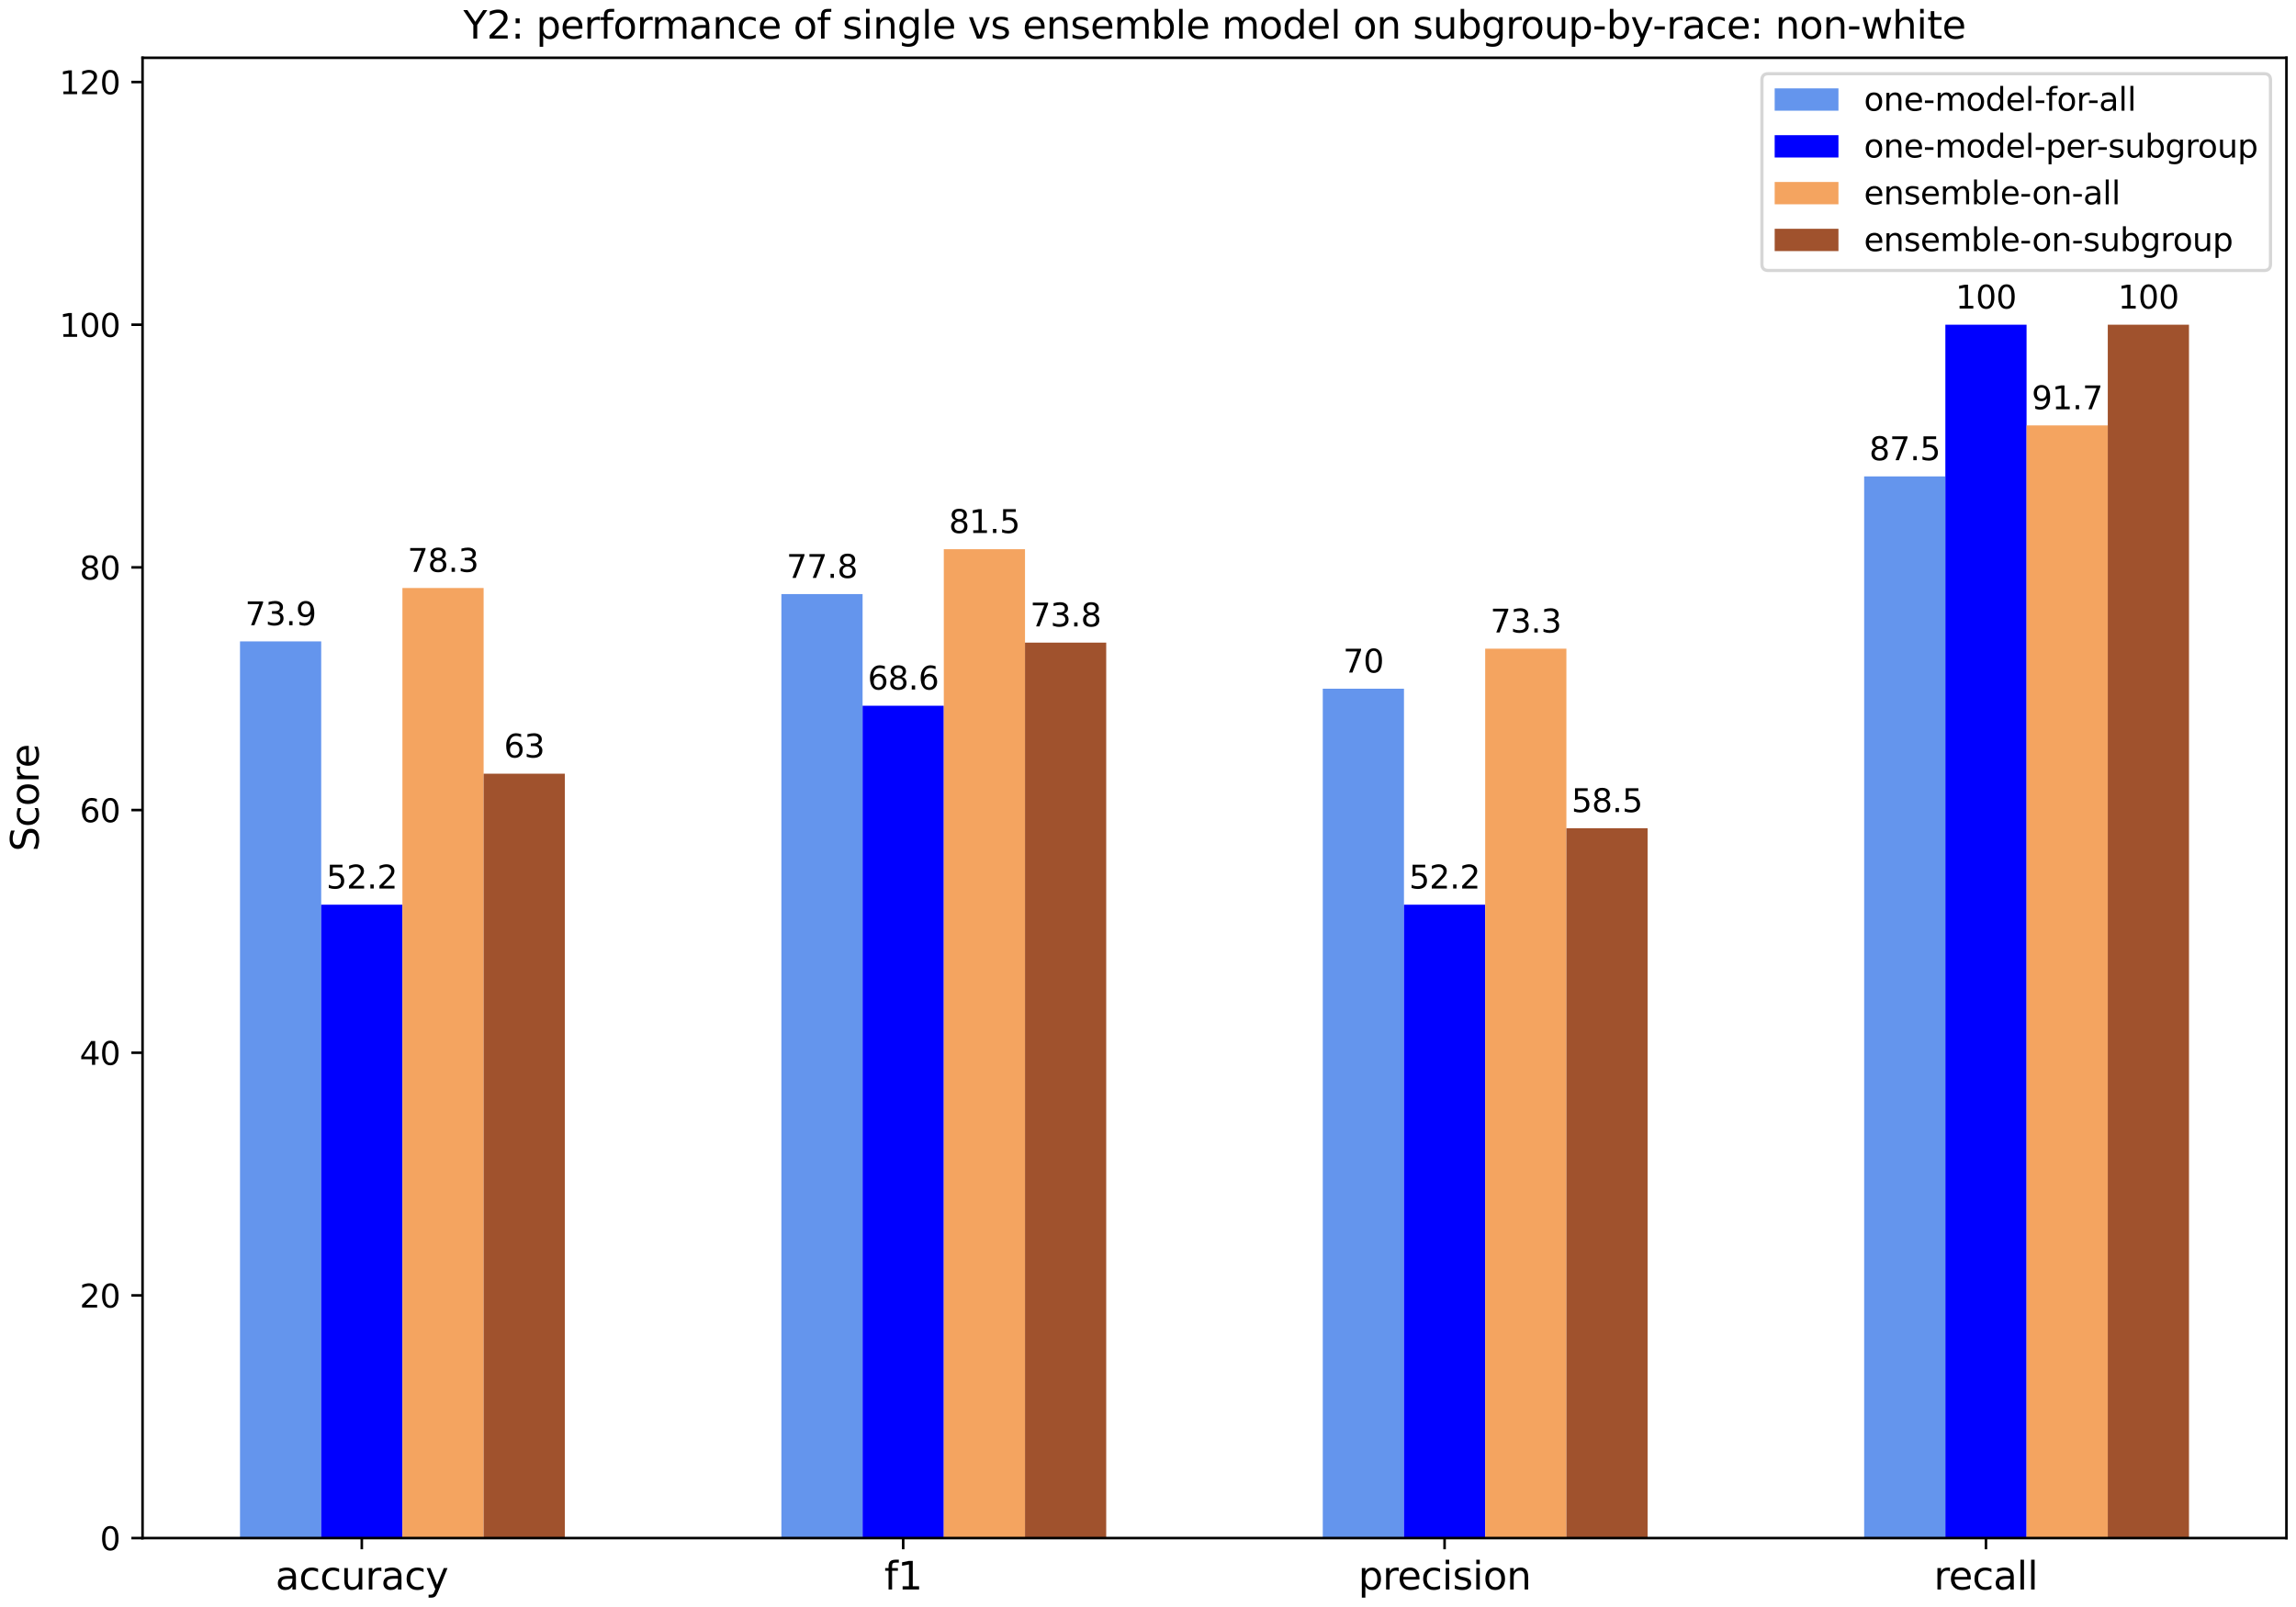<?xml version="1.0" encoding="utf-8" standalone="no"?>
<!DOCTYPE svg PUBLIC "-//W3C//DTD SVG 1.1//EN"
  "http://www.w3.org/Graphics/SVG/1.1/DTD/svg11.dtd">
<svg xmlns:xlink="http://www.w3.org/1999/xlink" width="720pt" height="504pt" viewBox="0 0 720 504" xmlns="http://www.w3.org/2000/svg" version="1.1">
 <defs>
  <style type="text/css">*{stroke-linejoin: round; stroke-linecap: butt}</style>
 </defs>
 <g id="figure_1">
  <g id="patch_1">
   <path d="M 0 504 
L 720 504 
L 720 0 
L 0 0 
z
" style="fill: #ffffff"/>
  </g>
  <g id="axes_1">
   <g id="patch_2">
    <path d="M 44.701 482.386 
L 717 482.386 
L 717 18.118 
L 44.701 18.118 
z
" style="fill: #ffffff"/>
   </g>
   <g id="patch_3">
    <path d="M 75.261 482.386 
L 100.726 482.386 
L 100.726 201.162 
L 75.261 201.162 
z
" clip-path="url(#p71ccd2388d)" style="fill: #6495ed"/>
   </g>
   <g id="patch_4">
    <path d="M 245.033 482.386 
L 270.499 482.386 
L 270.499 186.32 
L 245.033 186.32 
z
" clip-path="url(#p71ccd2388d)" style="fill: #6495ed"/>
   </g>
   <g id="patch_5">
    <path d="M 414.805 482.386 
L 440.271 482.386 
L 440.271 216.003 
L 414.805 216.003 
z
" clip-path="url(#p71ccd2388d)" style="fill: #6495ed"/>
   </g>
   <g id="patch_6">
    <path d="M 584.577 482.386 
L 610.043 482.386 
L 610.043 149.407 
L 584.577 149.407 
z
" clip-path="url(#p71ccd2388d)" style="fill: #6495ed"/>
   </g>
   <g id="patch_7">
    <path d="M 100.726 482.386 
L 126.192 482.386 
L 126.192 283.74 
L 100.726 283.74 
z
" clip-path="url(#p71ccd2388d)" style="fill: #0000ff"/>
   </g>
   <g id="patch_8">
    <path d="M 270.499 482.386 
L 295.964 482.386 
L 295.964 221.331 
L 270.499 221.331 
z
" clip-path="url(#p71ccd2388d)" style="fill: #0000ff"/>
   </g>
   <g id="patch_9">
    <path d="M 440.271 482.386 
L 465.737 482.386 
L 465.737 283.74 
L 440.271 283.74 
z
" clip-path="url(#p71ccd2388d)" style="fill: #0000ff"/>
   </g>
   <g id="patch_10">
    <path d="M 610.043 482.386 
L 635.509 482.386 
L 635.509 101.839 
L 610.043 101.839 
z
" clip-path="url(#p71ccd2388d)" style="fill: #0000ff"/>
   </g>
   <g id="patch_11">
    <path d="M 126.192 482.386 
L 151.658 482.386 
L 151.658 184.418 
L 126.192 184.418 
z
" clip-path="url(#p71ccd2388d)" style="fill: #f4a460"/>
   </g>
   <g id="patch_12">
    <path d="M 295.964 482.386 
L 321.43 482.386 
L 321.43 172.24 
L 295.964 172.24 
z
" clip-path="url(#p71ccd2388d)" style="fill: #f4a460"/>
   </g>
   <g id="patch_13">
    <path d="M 465.737 482.386 
L 491.203 482.386 
L 491.203 203.445 
L 465.737 203.445 
z
" clip-path="url(#p71ccd2388d)" style="fill: #f4a460"/>
   </g>
   <g id="patch_14">
    <path d="M 635.509 482.386 
L 660.975 482.386 
L 660.975 133.424 
L 635.509 133.424 
z
" clip-path="url(#p71ccd2388d)" style="fill: #f4a460"/>
   </g>
   <g id="patch_15">
    <path d="M 151.658 482.386 
L 177.124 482.386 
L 177.124 242.641 
L 151.658 242.641 
z
" clip-path="url(#p71ccd2388d)" style="fill: #a0522d"/>
   </g>
   <g id="patch_16">
    <path d="M 321.43 482.386 
L 346.896 482.386 
L 346.896 201.542 
L 321.43 201.542 
z
" clip-path="url(#p71ccd2388d)" style="fill: #a0522d"/>
   </g>
   <g id="patch_17">
    <path d="M 491.203 482.386 
L 516.668 482.386 
L 516.668 259.766 
L 491.203 259.766 
z
" clip-path="url(#p71ccd2388d)" style="fill: #a0522d"/>
   </g>
   <g id="patch_18">
    <path d="M 660.975 482.386 
L 686.441 482.386 
L 686.441 101.839 
L 660.975 101.839 
z
" clip-path="url(#p71ccd2388d)" style="fill: #a0522d"/>
   </g>
   <g id="matplotlib.axis_1">
    <g id="xtick_1">
     <g id="line2d_1">
      <defs>
       <path id="mdd1bd12310" d="M 0 0 
L 0 3.5 
" style="stroke: #000000; stroke-width: 0.8"/>
      </defs>
      <g>
       <use xlink:href="#mdd1bd12310" x="113.459" y="482.386" style="stroke: #000000; stroke-width: 0.8"/>
      </g>
     </g>
     <g id="text_1">
      <!-- accuracy -->
      <g transform="translate(86.388 498.504)scale(0.12 -0.12)">
       <defs>
        <path id="DejaVuSans-61" d="M 2194 1759 
Q 1497 1759 1228 1600 
Q 959 1441 959 1056 
Q 959 750 1161 570 
Q 1363 391 1709 391 
Q 2188 391 2477 730 
Q 2766 1069 2766 1631 
L 2766 1759 
L 2194 1759 
z
M 3341 1997 
L 3341 0 
L 2766 0 
L 2766 531 
Q 2569 213 2275 61 
Q 1981 -91 1556 -91 
Q 1019 -91 701 211 
Q 384 513 384 1019 
Q 384 1609 779 1909 
Q 1175 2209 1959 2209 
L 2766 2209 
L 2766 2266 
Q 2766 2663 2505 2880 
Q 2244 3097 1772 3097 
Q 1472 3097 1187 3025 
Q 903 2953 641 2809 
L 641 3341 
Q 956 3463 1253 3523 
Q 1550 3584 1831 3584 
Q 2591 3584 2966 3190 
Q 3341 2797 3341 1997 
z
" transform="scale(0.016)"/>
        <path id="DejaVuSans-63" d="M 3122 3366 
L 3122 2828 
Q 2878 2963 2633 3030 
Q 2388 3097 2138 3097 
Q 1578 3097 1268 2742 
Q 959 2388 959 1747 
Q 959 1106 1268 751 
Q 1578 397 2138 397 
Q 2388 397 2633 464 
Q 2878 531 3122 666 
L 3122 134 
Q 2881 22 2623 -34 
Q 2366 -91 2075 -91 
Q 1284 -91 818 406 
Q 353 903 353 1747 
Q 353 2603 823 3093 
Q 1294 3584 2113 3584 
Q 2378 3584 2631 3529 
Q 2884 3475 3122 3366 
z
" transform="scale(0.016)"/>
        <path id="DejaVuSans-75" d="M 544 1381 
L 544 3500 
L 1119 3500 
L 1119 1403 
Q 1119 906 1312 657 
Q 1506 409 1894 409 
Q 2359 409 2629 706 
Q 2900 1003 2900 1516 
L 2900 3500 
L 3475 3500 
L 3475 0 
L 2900 0 
L 2900 538 
Q 2691 219 2414 64 
Q 2138 -91 1772 -91 
Q 1169 -91 856 284 
Q 544 659 544 1381 
z
M 1991 3584 
L 1991 3584 
z
" transform="scale(0.016)"/>
        <path id="DejaVuSans-72" d="M 2631 2963 
Q 2534 3019 2420 3045 
Q 2306 3072 2169 3072 
Q 1681 3072 1420 2755 
Q 1159 2438 1159 1844 
L 1159 0 
L 581 0 
L 581 3500 
L 1159 3500 
L 1159 2956 
Q 1341 3275 1631 3429 
Q 1922 3584 2338 3584 
Q 2397 3584 2469 3576 
Q 2541 3569 2628 3553 
L 2631 2963 
z
" transform="scale(0.016)"/>
        <path id="DejaVuSans-79" d="M 2059 -325 
Q 1816 -950 1584 -1140 
Q 1353 -1331 966 -1331 
L 506 -1331 
L 506 -850 
L 844 -850 
Q 1081 -850 1212 -737 
Q 1344 -625 1503 -206 
L 1606 56 
L 191 3500 
L 800 3500 
L 1894 763 
L 2988 3500 
L 3597 3500 
L 2059 -325 
z
" transform="scale(0.016)"/>
       </defs>
       <use xlink:href="#DejaVuSans-61"/>
       <use xlink:href="#DejaVuSans-63" x="61.279"/>
       <use xlink:href="#DejaVuSans-63" x="116.26"/>
       <use xlink:href="#DejaVuSans-75" x="171.24"/>
       <use xlink:href="#DejaVuSans-72" x="234.619"/>
       <use xlink:href="#DejaVuSans-61" x="275.732"/>
       <use xlink:href="#DejaVuSans-63" x="337.012"/>
       <use xlink:href="#DejaVuSans-79" x="391.992"/>
      </g>
     </g>
    </g>
    <g id="xtick_2">
     <g id="line2d_2">
      <g>
       <use xlink:href="#mdd1bd12310" x="283.232" y="482.386" style="stroke: #000000; stroke-width: 0.8"/>
      </g>
     </g>
     <g id="text_2">
      <!-- f1 -->
      <g transform="translate(277.302 498.504)scale(0.12 -0.12)">
       <defs>
        <path id="DejaVuSans-66" d="M 2375 4863 
L 2375 4384 
L 1825 4384 
Q 1516 4384 1395 4259 
Q 1275 4134 1275 3809 
L 1275 3500 
L 2222 3500 
L 2222 3053 
L 1275 3053 
L 1275 0 
L 697 0 
L 697 3053 
L 147 3053 
L 147 3500 
L 697 3500 
L 697 3744 
Q 697 4328 969 4595 
Q 1241 4863 1831 4863 
L 2375 4863 
z
" transform="scale(0.016)"/>
        <path id="DejaVuSans-31" d="M 794 531 
L 1825 531 
L 1825 4091 
L 703 3866 
L 703 4441 
L 1819 4666 
L 2450 4666 
L 2450 531 
L 3481 531 
L 3481 0 
L 794 0 
L 794 531 
z
" transform="scale(0.016)"/>
       </defs>
       <use xlink:href="#DejaVuSans-66"/>
       <use xlink:href="#DejaVuSans-31" x="35.205"/>
      </g>
     </g>
    </g>
    <g id="xtick_3">
     <g id="line2d_3">
      <g>
       <use xlink:href="#mdd1bd12310" x="453.004" y="482.386" style="stroke: #000000; stroke-width: 0.8"/>
      </g>
     </g>
     <g id="text_3">
      <!-- precision -->
      <g transform="translate(425.939 498.504)scale(0.12 -0.12)">
       <defs>
        <path id="DejaVuSans-70" d="M 1159 525 
L 1159 -1331 
L 581 -1331 
L 581 3500 
L 1159 3500 
L 1159 2969 
Q 1341 3281 1617 3432 
Q 1894 3584 2278 3584 
Q 2916 3584 3314 3078 
Q 3713 2572 3713 1747 
Q 3713 922 3314 415 
Q 2916 -91 2278 -91 
Q 1894 -91 1617 61 
Q 1341 213 1159 525 
z
M 3116 1747 
Q 3116 2381 2855 2742 
Q 2594 3103 2138 3103 
Q 1681 3103 1420 2742 
Q 1159 2381 1159 1747 
Q 1159 1113 1420 752 
Q 1681 391 2138 391 
Q 2594 391 2855 752 
Q 3116 1113 3116 1747 
z
" transform="scale(0.016)"/>
        <path id="DejaVuSans-65" d="M 3597 1894 
L 3597 1613 
L 953 1613 
Q 991 1019 1311 708 
Q 1631 397 2203 397 
Q 2534 397 2845 478 
Q 3156 559 3463 722 
L 3463 178 
Q 3153 47 2828 -22 
Q 2503 -91 2169 -91 
Q 1331 -91 842 396 
Q 353 884 353 1716 
Q 353 2575 817 3079 
Q 1281 3584 2069 3584 
Q 2775 3584 3186 3129 
Q 3597 2675 3597 1894 
z
M 3022 2063 
Q 3016 2534 2758 2815 
Q 2500 3097 2075 3097 
Q 1594 3097 1305 2825 
Q 1016 2553 972 2059 
L 3022 2063 
z
" transform="scale(0.016)"/>
        <path id="DejaVuSans-69" d="M 603 3500 
L 1178 3500 
L 1178 0 
L 603 0 
L 603 3500 
z
M 603 4863 
L 1178 4863 
L 1178 4134 
L 603 4134 
L 603 4863 
z
" transform="scale(0.016)"/>
        <path id="DejaVuSans-73" d="M 2834 3397 
L 2834 2853 
Q 2591 2978 2328 3040 
Q 2066 3103 1784 3103 
Q 1356 3103 1142 2972 
Q 928 2841 928 2578 
Q 928 2378 1081 2264 
Q 1234 2150 1697 2047 
L 1894 2003 
Q 2506 1872 2764 1633 
Q 3022 1394 3022 966 
Q 3022 478 2636 193 
Q 2250 -91 1575 -91 
Q 1294 -91 989 -36 
Q 684 19 347 128 
L 347 722 
Q 666 556 975 473 
Q 1284 391 1588 391 
Q 1994 391 2212 530 
Q 2431 669 2431 922 
Q 2431 1156 2273 1281 
Q 2116 1406 1581 1522 
L 1381 1569 
Q 847 1681 609 1914 
Q 372 2147 372 2553 
Q 372 3047 722 3315 
Q 1072 3584 1716 3584 
Q 2034 3584 2315 3537 
Q 2597 3491 2834 3397 
z
" transform="scale(0.016)"/>
        <path id="DejaVuSans-6f" d="M 1959 3097 
Q 1497 3097 1228 2736 
Q 959 2375 959 1747 
Q 959 1119 1226 758 
Q 1494 397 1959 397 
Q 2419 397 2687 759 
Q 2956 1122 2956 1747 
Q 2956 2369 2687 2733 
Q 2419 3097 1959 3097 
z
M 1959 3584 
Q 2709 3584 3137 3096 
Q 3566 2609 3566 1747 
Q 3566 888 3137 398 
Q 2709 -91 1959 -91 
Q 1206 -91 779 398 
Q 353 888 353 1747 
Q 353 2609 779 3096 
Q 1206 3584 1959 3584 
z
" transform="scale(0.016)"/>
        <path id="DejaVuSans-6e" d="M 3513 2113 
L 3513 0 
L 2938 0 
L 2938 2094 
Q 2938 2591 2744 2837 
Q 2550 3084 2163 3084 
Q 1697 3084 1428 2787 
Q 1159 2491 1159 1978 
L 1159 0 
L 581 0 
L 581 3500 
L 1159 3500 
L 1159 2956 
Q 1366 3272 1645 3428 
Q 1925 3584 2291 3584 
Q 2894 3584 3203 3211 
Q 3513 2838 3513 2113 
z
" transform="scale(0.016)"/>
       </defs>
       <use xlink:href="#DejaVuSans-70"/>
       <use xlink:href="#DejaVuSans-72" x="63.477"/>
       <use xlink:href="#DejaVuSans-65" x="102.34"/>
       <use xlink:href="#DejaVuSans-63" x="163.863"/>
       <use xlink:href="#DejaVuSans-69" x="218.844"/>
       <use xlink:href="#DejaVuSans-73" x="246.627"/>
       <use xlink:href="#DejaVuSans-69" x="298.727"/>
       <use xlink:href="#DejaVuSans-6f" x="326.51"/>
       <use xlink:href="#DejaVuSans-6e" x="387.691"/>
      </g>
     </g>
    </g>
    <g id="xtick_4">
     <g id="line2d_4">
      <g>
       <use xlink:href="#mdd1bd12310" x="622.776" y="482.386" style="stroke: #000000; stroke-width: 0.8"/>
      </g>
     </g>
     <g id="text_4">
      <!-- recall -->
      <g transform="translate(606.443 498.504)scale(0.12 -0.12)">
       <defs>
        <path id="DejaVuSans-6c" d="M 603 4863 
L 1178 4863 
L 1178 0 
L 603 0 
L 603 4863 
z
" transform="scale(0.016)"/>
       </defs>
       <use xlink:href="#DejaVuSans-72"/>
       <use xlink:href="#DejaVuSans-65" x="38.863"/>
       <use xlink:href="#DejaVuSans-63" x="100.387"/>
       <use xlink:href="#DejaVuSans-61" x="155.367"/>
       <use xlink:href="#DejaVuSans-6c" x="216.646"/>
       <use xlink:href="#DejaVuSans-6c" x="244.43"/>
      </g>
     </g>
    </g>
   </g>
   <g id="matplotlib.axis_2">
    <g id="ytick_1">
     <g id="line2d_5">
      <defs>
       <path id="m88cc5aae6b" d="M 0 0 
L -3.5 0 
" style="stroke: #000000; stroke-width: 0.8"/>
      </defs>
      <g>
       <use xlink:href="#m88cc5aae6b" x="44.701" y="482.386" style="stroke: #000000; stroke-width: 0.8"/>
      </g>
     </g>
     <g id="text_5">
      <!-- 0 -->
      <g transform="translate(31.339 486.185)scale(0.1 -0.1)">
       <defs>
        <path id="DejaVuSans-30" d="M 2034 4250 
Q 1547 4250 1301 3770 
Q 1056 3291 1056 2328 
Q 1056 1369 1301 889 
Q 1547 409 2034 409 
Q 2525 409 2770 889 
Q 3016 1369 3016 2328 
Q 3016 3291 2770 3770 
Q 2525 4250 2034 4250 
z
M 2034 4750 
Q 2819 4750 3233 4129 
Q 3647 3509 3647 2328 
Q 3647 1150 3233 529 
Q 2819 -91 2034 -91 
Q 1250 -91 836 529 
Q 422 1150 422 2328 
Q 422 3509 836 4129 
Q 1250 4750 2034 4750 
z
" transform="scale(0.016)"/>
       </defs>
       <use xlink:href="#DejaVuSans-30"/>
      </g>
     </g>
    </g>
    <g id="ytick_2">
     <g id="line2d_6">
      <g>
       <use xlink:href="#m88cc5aae6b" x="44.701" y="406.277" style="stroke: #000000; stroke-width: 0.8"/>
      </g>
     </g>
     <g id="text_6">
      <!-- 20 -->
      <g transform="translate(24.976 410.076)scale(0.1 -0.1)">
       <defs>
        <path id="DejaVuSans-32" d="M 1228 531 
L 3431 531 
L 3431 0 
L 469 0 
L 469 531 
Q 828 903 1448 1529 
Q 2069 2156 2228 2338 
Q 2531 2678 2651 2914 
Q 2772 3150 2772 3378 
Q 2772 3750 2511 3984 
Q 2250 4219 1831 4219 
Q 1534 4219 1204 4116 
Q 875 4013 500 3803 
L 500 4441 
Q 881 4594 1212 4672 
Q 1544 4750 1819 4750 
Q 2544 4750 2975 4387 
Q 3406 4025 3406 3419 
Q 3406 3131 3298 2873 
Q 3191 2616 2906 2266 
Q 2828 2175 2409 1742 
Q 1991 1309 1228 531 
z
" transform="scale(0.016)"/>
       </defs>
       <use xlink:href="#DejaVuSans-32"/>
       <use xlink:href="#DejaVuSans-30" x="63.623"/>
      </g>
     </g>
    </g>
    <g id="ytick_3">
     <g id="line2d_7">
      <g>
       <use xlink:href="#m88cc5aae6b" x="44.701" y="330.167" style="stroke: #000000; stroke-width: 0.8"/>
      </g>
     </g>
     <g id="text_7">
      <!-- 40 -->
      <g transform="translate(24.976 333.966)scale(0.1 -0.1)">
       <defs>
        <path id="DejaVuSans-34" d="M 2419 4116 
L 825 1625 
L 2419 1625 
L 2419 4116 
z
M 2253 4666 
L 3047 4666 
L 3047 1625 
L 3713 1625 
L 3713 1100 
L 3047 1100 
L 3047 0 
L 2419 0 
L 2419 1100 
L 313 1100 
L 313 1709 
L 2253 4666 
z
" transform="scale(0.016)"/>
       </defs>
       <use xlink:href="#DejaVuSans-34"/>
       <use xlink:href="#DejaVuSans-30" x="63.623"/>
      </g>
     </g>
    </g>
    <g id="ytick_4">
     <g id="line2d_8">
      <g>
       <use xlink:href="#m88cc5aae6b" x="44.701" y="254.058" style="stroke: #000000; stroke-width: 0.8"/>
      </g>
     </g>
     <g id="text_8">
      <!-- 60 -->
      <g transform="translate(24.976 257.857)scale(0.1 -0.1)">
       <defs>
        <path id="DejaVuSans-36" d="M 2113 2584 
Q 1688 2584 1439 2293 
Q 1191 2003 1191 1497 
Q 1191 994 1439 701 
Q 1688 409 2113 409 
Q 2538 409 2786 701 
Q 3034 994 3034 1497 
Q 3034 2003 2786 2293 
Q 2538 2584 2113 2584 
z
M 3366 4563 
L 3366 3988 
Q 3128 4100 2886 4159 
Q 2644 4219 2406 4219 
Q 1781 4219 1451 3797 
Q 1122 3375 1075 2522 
Q 1259 2794 1537 2939 
Q 1816 3084 2150 3084 
Q 2853 3084 3261 2657 
Q 3669 2231 3669 1497 
Q 3669 778 3244 343 
Q 2819 -91 2113 -91 
Q 1303 -91 875 529 
Q 447 1150 447 2328 
Q 447 3434 972 4092 
Q 1497 4750 2381 4750 
Q 2619 4750 2861 4703 
Q 3103 4656 3366 4563 
z
" transform="scale(0.016)"/>
       </defs>
       <use xlink:href="#DejaVuSans-36"/>
       <use xlink:href="#DejaVuSans-30" x="63.623"/>
      </g>
     </g>
    </g>
    <g id="ytick_5">
     <g id="line2d_9">
      <g>
       <use xlink:href="#m88cc5aae6b" x="44.701" y="177.948" style="stroke: #000000; stroke-width: 0.8"/>
      </g>
     </g>
     <g id="text_9">
      <!-- 80 -->
      <g transform="translate(24.976 181.747)scale(0.1 -0.1)">
       <defs>
        <path id="DejaVuSans-38" d="M 2034 2216 
Q 1584 2216 1326 1975 
Q 1069 1734 1069 1313 
Q 1069 891 1326 650 
Q 1584 409 2034 409 
Q 2484 409 2743 651 
Q 3003 894 3003 1313 
Q 3003 1734 2745 1975 
Q 2488 2216 2034 2216 
z
M 1403 2484 
Q 997 2584 770 2862 
Q 544 3141 544 3541 
Q 544 4100 942 4425 
Q 1341 4750 2034 4750 
Q 2731 4750 3128 4425 
Q 3525 4100 3525 3541 
Q 3525 3141 3298 2862 
Q 3072 2584 2669 2484 
Q 3125 2378 3379 2068 
Q 3634 1759 3634 1313 
Q 3634 634 3220 271 
Q 2806 -91 2034 -91 
Q 1263 -91 848 271 
Q 434 634 434 1313 
Q 434 1759 690 2068 
Q 947 2378 1403 2484 
z
M 1172 3481 
Q 1172 3119 1398 2916 
Q 1625 2713 2034 2713 
Q 2441 2713 2670 2916 
Q 2900 3119 2900 3481 
Q 2900 3844 2670 4047 
Q 2441 4250 2034 4250 
Q 1625 4250 1398 4047 
Q 1172 3844 1172 3481 
z
" transform="scale(0.016)"/>
       </defs>
       <use xlink:href="#DejaVuSans-38"/>
       <use xlink:href="#DejaVuSans-30" x="63.623"/>
      </g>
     </g>
    </g>
    <g id="ytick_6">
     <g id="line2d_10">
      <g>
       <use xlink:href="#m88cc5aae6b" x="44.701" y="101.839" style="stroke: #000000; stroke-width: 0.8"/>
      </g>
     </g>
     <g id="text_10">
      <!-- 100 -->
      <g transform="translate(18.614 105.638)scale(0.1 -0.1)">
       <use xlink:href="#DejaVuSans-31"/>
       <use xlink:href="#DejaVuSans-30" x="63.623"/>
       <use xlink:href="#DejaVuSans-30" x="127.246"/>
      </g>
     </g>
    </g>
    <g id="ytick_7">
     <g id="line2d_11">
      <g>
       <use xlink:href="#m88cc5aae6b" x="44.701" y="25.729" style="stroke: #000000; stroke-width: 0.8"/>
      </g>
     </g>
     <g id="text_11">
      <!-- 120 -->
      <g transform="translate(18.614 29.529)scale(0.1 -0.1)">
       <use xlink:href="#DejaVuSans-31"/>
       <use xlink:href="#DejaVuSans-32" x="63.623"/>
       <use xlink:href="#DejaVuSans-30" x="127.246"/>
      </g>
     </g>
    </g>
    <g id="text_12">
     <!-- Score -->
     <g transform="translate(12.118 267.055)rotate(-90)scale(0.12 -0.12)">
      <defs>
       <path id="DejaVuSans-53" d="M 3425 4513 
L 3425 3897 
Q 3066 4069 2747 4153 
Q 2428 4238 2131 4238 
Q 1616 4238 1336 4038 
Q 1056 3838 1056 3469 
Q 1056 3159 1242 3001 
Q 1428 2844 1947 2747 
L 2328 2669 
Q 3034 2534 3370 2195 
Q 3706 1856 3706 1288 
Q 3706 609 3251 259 
Q 2797 -91 1919 -91 
Q 1588 -91 1214 -16 
Q 841 59 441 206 
L 441 856 
Q 825 641 1194 531 
Q 1563 422 1919 422 
Q 2459 422 2753 634 
Q 3047 847 3047 1241 
Q 3047 1584 2836 1778 
Q 2625 1972 2144 2069 
L 1759 2144 
Q 1053 2284 737 2584 
Q 422 2884 422 3419 
Q 422 4038 858 4394 
Q 1294 4750 2059 4750 
Q 2388 4750 2728 4690 
Q 3069 4631 3425 4513 
z
" transform="scale(0.016)"/>
      </defs>
      <use xlink:href="#DejaVuSans-53"/>
      <use xlink:href="#DejaVuSans-63" x="63.477"/>
      <use xlink:href="#DejaVuSans-6f" x="118.457"/>
      <use xlink:href="#DejaVuSans-72" x="179.639"/>
      <use xlink:href="#DejaVuSans-65" x="218.502"/>
     </g>
    </g>
   </g>
   <g id="patch_19">
    <path d="M 44.701 482.386 
L 44.701 18.118 
" style="fill: none; stroke: #000000; stroke-width: 0.8; stroke-linejoin: miter; stroke-linecap: square"/>
   </g>
   <g id="patch_20">
    <path d="M 717 482.386 
L 717 18.118 
" style="fill: none; stroke: #000000; stroke-width: 0.8; stroke-linejoin: miter; stroke-linecap: square"/>
   </g>
   <g id="patch_21">
    <path d="M 44.701 482.386 
L 717 482.386 
" style="fill: none; stroke: #000000; stroke-width: 0.8; stroke-linejoin: miter; stroke-linecap: square"/>
   </g>
   <g id="patch_22">
    <path d="M 44.701 18.118 
L 717 18.118 
" style="fill: none; stroke: #000000; stroke-width: 0.8; stroke-linejoin: miter; stroke-linecap: square"/>
   </g>
   <g id="text_13">
    <!-- 73.9 -->
    <g transform="translate(76.861 196.082)scale(0.1 -0.1)">
     <defs>
      <path id="DejaVuSans-37" d="M 525 4666 
L 3525 4666 
L 3525 4397 
L 1831 0 
L 1172 0 
L 2766 4134 
L 525 4134 
L 525 4666 
z
" transform="scale(0.016)"/>
      <path id="DejaVuSans-33" d="M 2597 2516 
Q 3050 2419 3304 2112 
Q 3559 1806 3559 1356 
Q 3559 666 3084 287 
Q 2609 -91 1734 -91 
Q 1441 -91 1130 -33 
Q 819 25 488 141 
L 488 750 
Q 750 597 1062 519 
Q 1375 441 1716 441 
Q 2309 441 2620 675 
Q 2931 909 2931 1356 
Q 2931 1769 2642 2001 
Q 2353 2234 1838 2234 
L 1294 2234 
L 1294 2753 
L 1863 2753 
Q 2328 2753 2575 2939 
Q 2822 3125 2822 3475 
Q 2822 3834 2567 4026 
Q 2313 4219 1838 4219 
Q 1578 4219 1281 4162 
Q 984 4106 628 3988 
L 628 4550 
Q 988 4650 1302 4700 
Q 1616 4750 1894 4750 
Q 2613 4750 3031 4423 
Q 3450 4097 3450 3541 
Q 3450 3153 3228 2886 
Q 3006 2619 2597 2516 
z
" transform="scale(0.016)"/>
      <path id="DejaVuSans-2e" d="M 684 794 
L 1344 794 
L 1344 0 
L 684 0 
L 684 794 
z
" transform="scale(0.016)"/>
      <path id="DejaVuSans-39" d="M 703 97 
L 703 672 
Q 941 559 1184 500 
Q 1428 441 1663 441 
Q 2288 441 2617 861 
Q 2947 1281 2994 2138 
Q 2813 1869 2534 1725 
Q 2256 1581 1919 1581 
Q 1219 1581 811 2004 
Q 403 2428 403 3163 
Q 403 3881 828 4315 
Q 1253 4750 1959 4750 
Q 2769 4750 3195 4129 
Q 3622 3509 3622 2328 
Q 3622 1225 3098 567 
Q 2575 -91 1691 -91 
Q 1453 -91 1209 -44 
Q 966 3 703 97 
z
M 1959 2075 
Q 2384 2075 2632 2365 
Q 2881 2656 2881 3163 
Q 2881 3666 2632 3958 
Q 2384 4250 1959 4250 
Q 1534 4250 1286 3958 
Q 1038 3666 1038 3163 
Q 1038 2656 1286 2365 
Q 1534 2075 1959 2075 
z
" transform="scale(0.016)"/>
     </defs>
     <use xlink:href="#DejaVuSans-37"/>
     <use xlink:href="#DejaVuSans-33" x="63.623"/>
     <use xlink:href="#DejaVuSans-2e" x="127.246"/>
     <use xlink:href="#DejaVuSans-39" x="159.033"/>
    </g>
   </g>
   <g id="text_14">
    <!-- 77.8 -->
    <g transform="translate(246.633 181.241)scale(0.1 -0.1)">
     <use xlink:href="#DejaVuSans-37"/>
     <use xlink:href="#DejaVuSans-37" x="63.623"/>
     <use xlink:href="#DejaVuSans-2e" x="127.246"/>
     <use xlink:href="#DejaVuSans-38" x="159.033"/>
    </g>
   </g>
   <g id="text_15">
    <!-- 70 -->
    <g transform="translate(421.176 210.923)scale(0.1 -0.1)">
     <use xlink:href="#DejaVuSans-37"/>
     <use xlink:href="#DejaVuSans-30" x="63.623"/>
    </g>
   </g>
   <g id="text_16">
    <!-- 87.5 -->
    <g transform="translate(586.177 144.327)scale(0.1 -0.1)">
     <defs>
      <path id="DejaVuSans-35" d="M 691 4666 
L 3169 4666 
L 3169 4134 
L 1269 4134 
L 1269 2991 
Q 1406 3038 1543 3061 
Q 1681 3084 1819 3084 
Q 2600 3084 3056 2656 
Q 3513 2228 3513 1497 
Q 3513 744 3044 326 
Q 2575 -91 1722 -91 
Q 1428 -91 1123 -41 
Q 819 9 494 109 
L 494 744 
Q 775 591 1075 516 
Q 1375 441 1709 441 
Q 2250 441 2565 725 
Q 2881 1009 2881 1497 
Q 2881 1984 2565 2268 
Q 2250 2553 1709 2553 
Q 1456 2553 1204 2497 
Q 953 2441 691 2322 
L 691 4666 
z
" transform="scale(0.016)"/>
     </defs>
     <use xlink:href="#DejaVuSans-38"/>
     <use xlink:href="#DejaVuSans-37" x="63.623"/>
     <use xlink:href="#DejaVuSans-2e" x="127.246"/>
     <use xlink:href="#DejaVuSans-35" x="159.033"/>
    </g>
   </g>
   <g id="text_17">
    <!-- 52.2 -->
    <g transform="translate(102.326 278.661)scale(0.1 -0.1)">
     <use xlink:href="#DejaVuSans-35"/>
     <use xlink:href="#DejaVuSans-32" x="63.623"/>
     <use xlink:href="#DejaVuSans-2e" x="127.246"/>
     <use xlink:href="#DejaVuSans-32" x="159.033"/>
    </g>
   </g>
   <g id="text_18">
    <!-- 68.6 -->
    <g transform="translate(272.099 216.251)scale(0.1 -0.1)">
     <use xlink:href="#DejaVuSans-36"/>
     <use xlink:href="#DejaVuSans-38" x="63.623"/>
     <use xlink:href="#DejaVuSans-2e" x="127.246"/>
     <use xlink:href="#DejaVuSans-36" x="159.033"/>
    </g>
   </g>
   <g id="text_19">
    <!-- 52.2 -->
    <g transform="translate(441.871 278.661)scale(0.1 -0.1)">
     <use xlink:href="#DejaVuSans-35"/>
     <use xlink:href="#DejaVuSans-32" x="63.623"/>
     <use xlink:href="#DejaVuSans-2e" x="127.246"/>
     <use xlink:href="#DejaVuSans-32" x="159.033"/>
    </g>
   </g>
   <g id="text_20">
    <!-- 100 -->
    <g transform="translate(613.232 96.759)scale(0.1 -0.1)">
     <use xlink:href="#DejaVuSans-31"/>
     <use xlink:href="#DejaVuSans-30" x="63.623"/>
     <use xlink:href="#DejaVuSans-30" x="127.246"/>
    </g>
   </g>
   <g id="text_21">
    <!-- 78.3 -->
    <g transform="translate(127.792 179.338)scale(0.1 -0.1)">
     <use xlink:href="#DejaVuSans-37"/>
     <use xlink:href="#DejaVuSans-38" x="63.623"/>
     <use xlink:href="#DejaVuSans-2e" x="127.246"/>
     <use xlink:href="#DejaVuSans-33" x="159.033"/>
    </g>
   </g>
   <g id="text_22">
    <!-- 81.5 -->
    <g transform="translate(297.565 167.16)scale(0.1 -0.1)">
     <use xlink:href="#DejaVuSans-38"/>
     <use xlink:href="#DejaVuSans-31" x="63.623"/>
     <use xlink:href="#DejaVuSans-2e" x="127.246"/>
     <use xlink:href="#DejaVuSans-35" x="159.033"/>
    </g>
   </g>
   <g id="text_23">
    <!-- 73.3 -->
    <g transform="translate(467.337 198.365)scale(0.1 -0.1)">
     <use xlink:href="#DejaVuSans-37"/>
     <use xlink:href="#DejaVuSans-33" x="63.623"/>
     <use xlink:href="#DejaVuSans-2e" x="127.246"/>
     <use xlink:href="#DejaVuSans-33" x="159.033"/>
    </g>
   </g>
   <g id="text_24">
    <!-- 91.7 -->
    <g transform="translate(637.109 128.344)scale(0.1 -0.1)">
     <use xlink:href="#DejaVuSans-39"/>
     <use xlink:href="#DejaVuSans-31" x="63.623"/>
     <use xlink:href="#DejaVuSans-2e" x="127.246"/>
     <use xlink:href="#DejaVuSans-37" x="159.033"/>
    </g>
   </g>
   <g id="text_25">
    <!-- 63 -->
    <g transform="translate(158.028 237.562)scale(0.1 -0.1)">
     <use xlink:href="#DejaVuSans-36"/>
     <use xlink:href="#DejaVuSans-33" x="63.623"/>
    </g>
   </g>
   <g id="text_26">
    <!-- 73.8 -->
    <g transform="translate(323.03 196.462)scale(0.1 -0.1)">
     <use xlink:href="#DejaVuSans-37"/>
     <use xlink:href="#DejaVuSans-33" x="63.623"/>
     <use xlink:href="#DejaVuSans-2e" x="127.246"/>
     <use xlink:href="#DejaVuSans-38" x="159.033"/>
    </g>
   </g>
   <g id="text_27">
    <!-- 58.5 -->
    <g transform="translate(492.803 254.686)scale(0.1 -0.1)">
     <use xlink:href="#DejaVuSans-35"/>
     <use xlink:href="#DejaVuSans-38" x="63.623"/>
     <use xlink:href="#DejaVuSans-2e" x="127.246"/>
     <use xlink:href="#DejaVuSans-35" x="159.033"/>
    </g>
   </g>
   <g id="text_28">
    <!-- 100 -->
    <g transform="translate(664.164 96.759)scale(0.1 -0.1)">
     <use xlink:href="#DejaVuSans-31"/>
     <use xlink:href="#DejaVuSans-30" x="63.623"/>
     <use xlink:href="#DejaVuSans-30" x="127.246"/>
    </g>
   </g>
   <g id="text_29">
    <!-- Y2: performance of single vs ensemble model on subgroup-by-race: non-white -->
    <g transform="translate(145.292 12.118)scale(0.12 -0.12)">
     <defs>
      <path id="DejaVuSans-59" d="M -13 4666 
L 666 4666 
L 1959 2747 
L 3244 4666 
L 3922 4666 
L 2272 2222 
L 2272 0 
L 1638 0 
L 1638 2222 
L -13 4666 
z
" transform="scale(0.016)"/>
      <path id="DejaVuSans-3a" d="M 750 794 
L 1409 794 
L 1409 0 
L 750 0 
L 750 794 
z
M 750 3309 
L 1409 3309 
L 1409 2516 
L 750 2516 
L 750 3309 
z
" transform="scale(0.016)"/>
      <path id="DejaVuSans-20" transform="scale(0.016)"/>
      <path id="DejaVuSans-6d" d="M 3328 2828 
Q 3544 3216 3844 3400 
Q 4144 3584 4550 3584 
Q 5097 3584 5394 3201 
Q 5691 2819 5691 2113 
L 5691 0 
L 5113 0 
L 5113 2094 
Q 5113 2597 4934 2840 
Q 4756 3084 4391 3084 
Q 3944 3084 3684 2787 
Q 3425 2491 3425 1978 
L 3425 0 
L 2847 0 
L 2847 2094 
Q 2847 2600 2669 2842 
Q 2491 3084 2119 3084 
Q 1678 3084 1418 2786 
Q 1159 2488 1159 1978 
L 1159 0 
L 581 0 
L 581 3500 
L 1159 3500 
L 1159 2956 
Q 1356 3278 1631 3431 
Q 1906 3584 2284 3584 
Q 2666 3584 2933 3390 
Q 3200 3197 3328 2828 
z
" transform="scale(0.016)"/>
      <path id="DejaVuSans-67" d="M 2906 1791 
Q 2906 2416 2648 2759 
Q 2391 3103 1925 3103 
Q 1463 3103 1205 2759 
Q 947 2416 947 1791 
Q 947 1169 1205 825 
Q 1463 481 1925 481 
Q 2391 481 2648 825 
Q 2906 1169 2906 1791 
z
M 3481 434 
Q 3481 -459 3084 -895 
Q 2688 -1331 1869 -1331 
Q 1566 -1331 1297 -1286 
Q 1028 -1241 775 -1147 
L 775 -588 
Q 1028 -725 1275 -790 
Q 1522 -856 1778 -856 
Q 2344 -856 2625 -561 
Q 2906 -266 2906 331 
L 2906 616 
Q 2728 306 2450 153 
Q 2172 0 1784 0 
Q 1141 0 747 490 
Q 353 981 353 1791 
Q 353 2603 747 3093 
Q 1141 3584 1784 3584 
Q 2172 3584 2450 3431 
Q 2728 3278 2906 2969 
L 2906 3500 
L 3481 3500 
L 3481 434 
z
" transform="scale(0.016)"/>
      <path id="DejaVuSans-76" d="M 191 3500 
L 800 3500 
L 1894 563 
L 2988 3500 
L 3597 3500 
L 2284 0 
L 1503 0 
L 191 3500 
z
" transform="scale(0.016)"/>
      <path id="DejaVuSans-62" d="M 3116 1747 
Q 3116 2381 2855 2742 
Q 2594 3103 2138 3103 
Q 1681 3103 1420 2742 
Q 1159 2381 1159 1747 
Q 1159 1113 1420 752 
Q 1681 391 2138 391 
Q 2594 391 2855 752 
Q 3116 1113 3116 1747 
z
M 1159 2969 
Q 1341 3281 1617 3432 
Q 1894 3584 2278 3584 
Q 2916 3584 3314 3078 
Q 3713 2572 3713 1747 
Q 3713 922 3314 415 
Q 2916 -91 2278 -91 
Q 1894 -91 1617 61 
Q 1341 213 1159 525 
L 1159 0 
L 581 0 
L 581 4863 
L 1159 4863 
L 1159 2969 
z
" transform="scale(0.016)"/>
      <path id="DejaVuSans-64" d="M 2906 2969 
L 2906 4863 
L 3481 4863 
L 3481 0 
L 2906 0 
L 2906 525 
Q 2725 213 2448 61 
Q 2172 -91 1784 -91 
Q 1150 -91 751 415 
Q 353 922 353 1747 
Q 353 2572 751 3078 
Q 1150 3584 1784 3584 
Q 2172 3584 2448 3432 
Q 2725 3281 2906 2969 
z
M 947 1747 
Q 947 1113 1208 752 
Q 1469 391 1925 391 
Q 2381 391 2643 752 
Q 2906 1113 2906 1747 
Q 2906 2381 2643 2742 
Q 2381 3103 1925 3103 
Q 1469 3103 1208 2742 
Q 947 2381 947 1747 
z
" transform="scale(0.016)"/>
      <path id="DejaVuSans-2d" d="M 313 2009 
L 1997 2009 
L 1997 1497 
L 313 1497 
L 313 2009 
z
" transform="scale(0.016)"/>
      <path id="DejaVuSans-77" d="M 269 3500 
L 844 3500 
L 1563 769 
L 2278 3500 
L 2956 3500 
L 3675 769 
L 4391 3500 
L 4966 3500 
L 4050 0 
L 3372 0 
L 2619 2869 
L 1863 0 
L 1184 0 
L 269 3500 
z
" transform="scale(0.016)"/>
      <path id="DejaVuSans-68" d="M 3513 2113 
L 3513 0 
L 2938 0 
L 2938 2094 
Q 2938 2591 2744 2837 
Q 2550 3084 2163 3084 
Q 1697 3084 1428 2787 
Q 1159 2491 1159 1978 
L 1159 0 
L 581 0 
L 581 4863 
L 1159 4863 
L 1159 2956 
Q 1366 3272 1645 3428 
Q 1925 3584 2291 3584 
Q 2894 3584 3203 3211 
Q 3513 2838 3513 2113 
z
" transform="scale(0.016)"/>
      <path id="DejaVuSans-74" d="M 1172 4494 
L 1172 3500 
L 2356 3500 
L 2356 3053 
L 1172 3053 
L 1172 1153 
Q 1172 725 1289 603 
Q 1406 481 1766 481 
L 2356 481 
L 2356 0 
L 1766 0 
Q 1100 0 847 248 
Q 594 497 594 1153 
L 594 3053 
L 172 3053 
L 172 3500 
L 594 3500 
L 594 4494 
L 1172 4494 
z
" transform="scale(0.016)"/>
     </defs>
     <use xlink:href="#DejaVuSans-59"/>
     <use xlink:href="#DejaVuSans-32" x="61.084"/>
     <use xlink:href="#DejaVuSans-3a" x="124.707"/>
     <use xlink:href="#DejaVuSans-20" x="158.398"/>
     <use xlink:href="#DejaVuSans-70" x="190.186"/>
     <use xlink:href="#DejaVuSans-65" x="253.662"/>
     <use xlink:href="#DejaVuSans-72" x="315.186"/>
     <use xlink:href="#DejaVuSans-66" x="356.299"/>
     <use xlink:href="#DejaVuSans-6f" x="391.504"/>
     <use xlink:href="#DejaVuSans-72" x="452.686"/>
     <use xlink:href="#DejaVuSans-6d" x="492.049"/>
     <use xlink:href="#DejaVuSans-61" x="589.461"/>
     <use xlink:href="#DejaVuSans-6e" x="650.74"/>
     <use xlink:href="#DejaVuSans-63" x="714.119"/>
     <use xlink:href="#DejaVuSans-65" x="769.1"/>
     <use xlink:href="#DejaVuSans-20" x="830.623"/>
     <use xlink:href="#DejaVuSans-6f" x="862.41"/>
     <use xlink:href="#DejaVuSans-66" x="923.592"/>
     <use xlink:href="#DejaVuSans-20" x="958.797"/>
     <use xlink:href="#DejaVuSans-73" x="990.584"/>
     <use xlink:href="#DejaVuSans-69" x="1042.684"/>
     <use xlink:href="#DejaVuSans-6e" x="1070.467"/>
     <use xlink:href="#DejaVuSans-67" x="1133.846"/>
     <use xlink:href="#DejaVuSans-6c" x="1197.322"/>
     <use xlink:href="#DejaVuSans-65" x="1225.105"/>
     <use xlink:href="#DejaVuSans-20" x="1286.629"/>
     <use xlink:href="#DejaVuSans-76" x="1318.416"/>
     <use xlink:href="#DejaVuSans-73" x="1377.596"/>
     <use xlink:href="#DejaVuSans-20" x="1429.695"/>
     <use xlink:href="#DejaVuSans-65" x="1461.482"/>
     <use xlink:href="#DejaVuSans-6e" x="1523.006"/>
     <use xlink:href="#DejaVuSans-73" x="1586.385"/>
     <use xlink:href="#DejaVuSans-65" x="1638.484"/>
     <use xlink:href="#DejaVuSans-6d" x="1700.008"/>
     <use xlink:href="#DejaVuSans-62" x="1797.42"/>
     <use xlink:href="#DejaVuSans-6c" x="1860.896"/>
     <use xlink:href="#DejaVuSans-65" x="1888.68"/>
     <use xlink:href="#DejaVuSans-20" x="1950.203"/>
     <use xlink:href="#DejaVuSans-6d" x="1981.99"/>
     <use xlink:href="#DejaVuSans-6f" x="2079.402"/>
     <use xlink:href="#DejaVuSans-64" x="2140.584"/>
     <use xlink:href="#DejaVuSans-65" x="2204.061"/>
     <use xlink:href="#DejaVuSans-6c" x="2265.584"/>
     <use xlink:href="#DejaVuSans-20" x="2293.367"/>
     <use xlink:href="#DejaVuSans-6f" x="2325.154"/>
     <use xlink:href="#DejaVuSans-6e" x="2386.336"/>
     <use xlink:href="#DejaVuSans-20" x="2449.715"/>
     <use xlink:href="#DejaVuSans-73" x="2481.502"/>
     <use xlink:href="#DejaVuSans-75" x="2533.602"/>
     <use xlink:href="#DejaVuSans-62" x="2596.98"/>
     <use xlink:href="#DejaVuSans-67" x="2660.457"/>
     <use xlink:href="#DejaVuSans-72" x="2723.934"/>
     <use xlink:href="#DejaVuSans-6f" x="2762.797"/>
     <use xlink:href="#DejaVuSans-75" x="2823.979"/>
     <use xlink:href="#DejaVuSans-70" x="2887.357"/>
     <use xlink:href="#DejaVuSans-2d" x="2950.834"/>
     <use xlink:href="#DejaVuSans-62" x="2986.918"/>
     <use xlink:href="#DejaVuSans-79" x="3050.395"/>
     <use xlink:href="#DejaVuSans-2d" x="3107.824"/>
     <use xlink:href="#DejaVuSans-72" x="3143.908"/>
     <use xlink:href="#DejaVuSans-61" x="3185.021"/>
     <use xlink:href="#DejaVuSans-63" x="3246.301"/>
     <use xlink:href="#DejaVuSans-65" x="3301.281"/>
     <use xlink:href="#DejaVuSans-3a" x="3362.805"/>
     <use xlink:href="#DejaVuSans-20" x="3396.496"/>
     <use xlink:href="#DejaVuSans-6e" x="3428.283"/>
     <use xlink:href="#DejaVuSans-6f" x="3491.662"/>
     <use xlink:href="#DejaVuSans-6e" x="3552.844"/>
     <use xlink:href="#DejaVuSans-2d" x="3616.223"/>
     <use xlink:href="#DejaVuSans-77" x="3652.307"/>
     <use xlink:href="#DejaVuSans-68" x="3734.094"/>
     <use xlink:href="#DejaVuSans-69" x="3797.473"/>
     <use xlink:href="#DejaVuSans-74" x="3825.256"/>
     <use xlink:href="#DejaVuSans-65" x="3864.465"/>
    </g>
   </g>
   <g id="legend_1">
    <g id="patch_23">
     <path d="M 554.519 84.831 
L 710 84.831 
Q 712 84.831 712 82.831 
L 712 25.118 
Q 712 23.118 710 23.118 
L 554.519 23.118 
Q 552.519 23.118 552.519 25.118 
L 552.519 82.831 
Q 552.519 84.831 554.519 84.831 
z
" style="fill: #ffffff; opacity: 0.8; stroke: #cccccc; stroke-linejoin: miter"/>
    </g>
    <g id="patch_24">
     <path d="M 556.519 34.717 
L 576.519 34.717 
L 576.519 27.717 
L 556.519 27.717 
z
" style="fill: #6495ed"/>
    </g>
    <g id="text_30">
     <!-- one-model-for-all -->
     <g transform="translate(584.519 34.717)scale(0.1 -0.1)">
      <use xlink:href="#DejaVuSans-6f"/>
      <use xlink:href="#DejaVuSans-6e" x="61.182"/>
      <use xlink:href="#DejaVuSans-65" x="124.561"/>
      <use xlink:href="#DejaVuSans-2d" x="186.084"/>
      <use xlink:href="#DejaVuSans-6d" x="222.168"/>
      <use xlink:href="#DejaVuSans-6f" x="319.58"/>
      <use xlink:href="#DejaVuSans-64" x="380.762"/>
      <use xlink:href="#DejaVuSans-65" x="444.238"/>
      <use xlink:href="#DejaVuSans-6c" x="505.762"/>
      <use xlink:href="#DejaVuSans-2d" x="533.545"/>
      <use xlink:href="#DejaVuSans-66" x="569.629"/>
      <use xlink:href="#DejaVuSans-6f" x="604.834"/>
      <use xlink:href="#DejaVuSans-72" x="666.016"/>
      <use xlink:href="#DejaVuSans-2d" x="700.754"/>
      <use xlink:href="#DejaVuSans-61" x="736.838"/>
      <use xlink:href="#DejaVuSans-6c" x="798.117"/>
      <use xlink:href="#DejaVuSans-6c" x="825.9"/>
     </g>
    </g>
    <g id="patch_25">
     <path d="M 556.519 49.395 
L 576.519 49.395 
L 576.519 42.395 
L 556.519 42.395 
z
" style="fill: #0000ff"/>
    </g>
    <g id="text_31">
     <!-- one-model-per-subgroup -->
     <g transform="translate(584.519 49.395)scale(0.1 -0.1)">
      <use xlink:href="#DejaVuSans-6f"/>
      <use xlink:href="#DejaVuSans-6e" x="61.182"/>
      <use xlink:href="#DejaVuSans-65" x="124.561"/>
      <use xlink:href="#DejaVuSans-2d" x="186.084"/>
      <use xlink:href="#DejaVuSans-6d" x="222.168"/>
      <use xlink:href="#DejaVuSans-6f" x="319.58"/>
      <use xlink:href="#DejaVuSans-64" x="380.762"/>
      <use xlink:href="#DejaVuSans-65" x="444.238"/>
      <use xlink:href="#DejaVuSans-6c" x="505.762"/>
      <use xlink:href="#DejaVuSans-2d" x="533.545"/>
      <use xlink:href="#DejaVuSans-70" x="569.629"/>
      <use xlink:href="#DejaVuSans-65" x="633.105"/>
      <use xlink:href="#DejaVuSans-72" x="694.629"/>
      <use xlink:href="#DejaVuSans-2d" x="729.367"/>
      <use xlink:href="#DejaVuSans-73" x="765.451"/>
      <use xlink:href="#DejaVuSans-75" x="817.551"/>
      <use xlink:href="#DejaVuSans-62" x="880.93"/>
      <use xlink:href="#DejaVuSans-67" x="944.406"/>
      <use xlink:href="#DejaVuSans-72" x="1007.883"/>
      <use xlink:href="#DejaVuSans-6f" x="1046.746"/>
      <use xlink:href="#DejaVuSans-75" x="1107.928"/>
      <use xlink:href="#DejaVuSans-70" x="1171.307"/>
     </g>
    </g>
    <g id="patch_26">
     <path d="M 556.519 64.073 
L 576.519 64.073 
L 576.519 57.073 
L 556.519 57.073 
z
" style="fill: #f4a460"/>
    </g>
    <g id="text_32">
     <!-- ensemble-on-all -->
     <g transform="translate(584.519 64.073)scale(0.1 -0.1)">
      <use xlink:href="#DejaVuSans-65"/>
      <use xlink:href="#DejaVuSans-6e" x="61.523"/>
      <use xlink:href="#DejaVuSans-73" x="124.902"/>
      <use xlink:href="#DejaVuSans-65" x="177.002"/>
      <use xlink:href="#DejaVuSans-6d" x="238.525"/>
      <use xlink:href="#DejaVuSans-62" x="335.938"/>
      <use xlink:href="#DejaVuSans-6c" x="399.414"/>
      <use xlink:href="#DejaVuSans-65" x="427.197"/>
      <use xlink:href="#DejaVuSans-2d" x="488.721"/>
      <use xlink:href="#DejaVuSans-6f" x="526.68"/>
      <use xlink:href="#DejaVuSans-6e" x="587.861"/>
      <use xlink:href="#DejaVuSans-2d" x="651.24"/>
      <use xlink:href="#DejaVuSans-61" x="687.324"/>
      <use xlink:href="#DejaVuSans-6c" x="748.604"/>
      <use xlink:href="#DejaVuSans-6c" x="776.387"/>
     </g>
    </g>
    <g id="patch_27">
     <path d="M 556.519 78.751 
L 576.519 78.751 
L 576.519 71.751 
L 556.519 71.751 
z
" style="fill: #a0522d"/>
    </g>
    <g id="text_33">
     <!-- ensemble-on-subgroup -->
     <g transform="translate(584.519 78.751)scale(0.1 -0.1)">
      <use xlink:href="#DejaVuSans-65"/>
      <use xlink:href="#DejaVuSans-6e" x="61.523"/>
      <use xlink:href="#DejaVuSans-73" x="124.902"/>
      <use xlink:href="#DejaVuSans-65" x="177.002"/>
      <use xlink:href="#DejaVuSans-6d" x="238.525"/>
      <use xlink:href="#DejaVuSans-62" x="335.938"/>
      <use xlink:href="#DejaVuSans-6c" x="399.414"/>
      <use xlink:href="#DejaVuSans-65" x="427.197"/>
      <use xlink:href="#DejaVuSans-2d" x="488.721"/>
      <use xlink:href="#DejaVuSans-6f" x="526.68"/>
      <use xlink:href="#DejaVuSans-6e" x="587.861"/>
      <use xlink:href="#DejaVuSans-2d" x="651.24"/>
      <use xlink:href="#DejaVuSans-73" x="687.324"/>
      <use xlink:href="#DejaVuSans-75" x="739.424"/>
      <use xlink:href="#DejaVuSans-62" x="802.803"/>
      <use xlink:href="#DejaVuSans-67" x="866.279"/>
      <use xlink:href="#DejaVuSans-72" x="929.756"/>
      <use xlink:href="#DejaVuSans-6f" x="968.619"/>
      <use xlink:href="#DejaVuSans-75" x="1029.801"/>
      <use xlink:href="#DejaVuSans-70" x="1093.18"/>
     </g>
    </g>
   </g>
  </g>
 </g>
 <defs>
  <clipPath id="p71ccd2388d">
   <rect x="44.701" y="18.118" width="672.298" height="464.268"/>
  </clipPath>
 </defs>
</svg>
